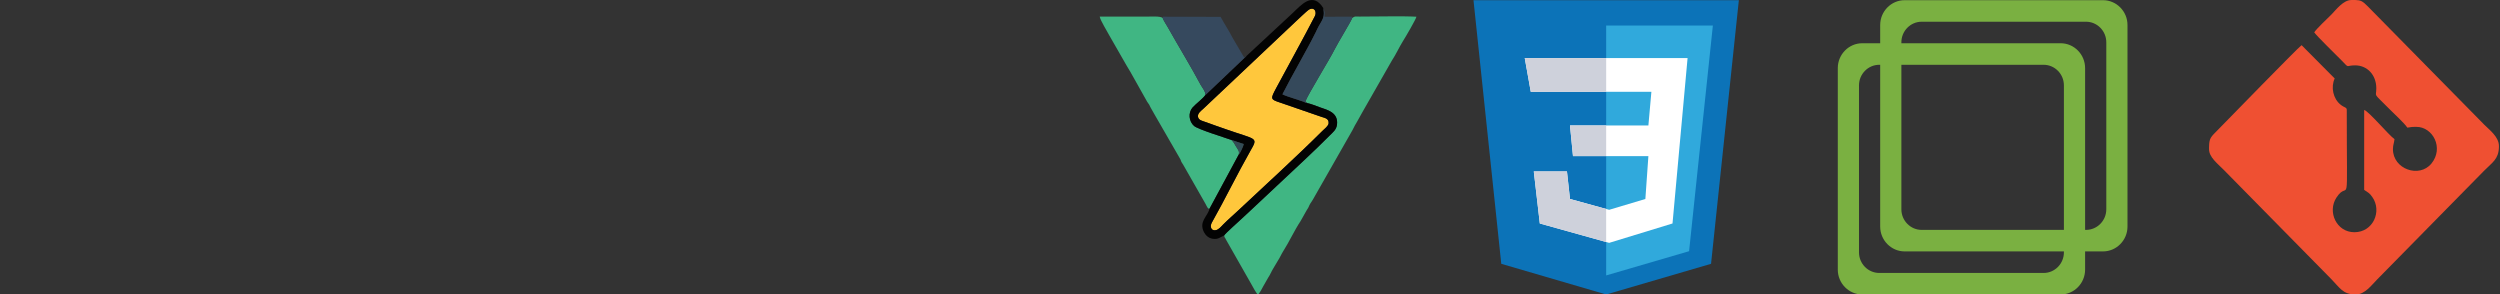 <svg width="450" height="53" viewBox="0 0 450 53" fill="none" xmlns="http://www.w3.org/2000/svg">
<rect x="0" y="0" width="450" height="53" fill="#333333" stroke="none"/>
<g clip-path="url(#clip0_163_2)">
<path fill-rule="evenodd" clip-rule="evenodd" d="M416.556 5.815C416.985 6.46 420.418 9.797 421.439 10.834C423.007 12.427 422.091 11.764 423.923 11.764C426.082 11.764 427.737 13.46 427.737 15.909C427.737 17.623 427.012 16.495 430.15 19.681C430.936 20.477 432.814 22.19 433.316 22.97C434.069 22.911 433.702 22.835 434.961 22.835C437.889 22.835 439.959 26.619 437.651 29.446C435.462 32.105 430.728 30.453 430.728 26.85C430.728 26.099 430.949 25.708 431.01 25.044C430.033 24.385 426.367 20.013 425.552 19.789V34.183C426.262 34.662 426.5 34.726 427.015 35.461C428.804 38.013 427.178 41.801 423.792 41.801C420.554 41.801 418.909 38.121 420.539 35.598C422.918 31.917 422.418 39.563 422.418 19.793C422.418 19.28 422.018 19.415 421.311 18.845C419.948 17.763 419.523 15.659 420.245 14.126L414.286 8.131C413.619 8.596 400.9 21.668 399.302 23.291C397.911 24.705 397.657 24.826 397.629 26.491V26.85C397.629 28.294 399.093 29.374 400.323 30.622L419.666 50.272C421.177 51.82 421.692 52.93 423.851 53.008H424.058C425.683 53.008 426.942 51.25 427.842 50.35L447.114 30.759C448.624 29.224 449.731 28.685 449.808 26.506V26.298C449.808 24.616 448.091 23.382 447.191 22.467L426.203 1.148C425.273 0.203 424.93 0.035 424 0.004H423.78H423.528H423.246C421.783 0.004 420.495 1.763 419.666 2.604C418.899 3.386 417.077 5.055 416.562 5.82V5.817L416.556 5.815Z" fill="#EF5032"/>
<path fill-rule="evenodd" clip-rule="evenodd" d="M312.993 0.033H265.227L270.229 47.487L289.11 53.007L307.989 47.487L312.993 0.033Z" fill="#0C73B8"/>
<path fill-rule="evenodd" clip-rule="evenodd" d="M308.317 4.59L289.111 4.593V49.576L304.036 45.216L308.317 4.59Z" fill="#30A9DC"/>
<path fill-rule="evenodd" clip-rule="evenodd" d="M275.538 16.52L274.452 10.45H303.765L301.052 40.227L289.651 43.715L277.165 40.227L276.082 30.858H282.051L282.597 35.816L289.651 37.764L296.166 35.816L296.71 28.1H283.137L282.597 22.584H296.71L297.25 16.52H275.538Z" fill="white"/>
<path fill-rule="evenodd" clip-rule="evenodd" d="M275.538 16.52L274.454 10.452H289.112V16.52H275.54H275.538ZM289.111 43.563L277.166 40.228L276.082 30.855H282.052L282.595 35.818L289.109 37.615V43.563H289.111ZM289.111 28.097H283.137L282.597 22.581H289.111V28.097Z" fill="#CED1DB"/>
<path fill-rule="evenodd" clip-rule="evenodd" d="M335.203 7.784H370.918C373.339 7.784 375.318 9.797 375.318 12.254V48.535C375.318 50.995 373.337 53.005 370.918 53.005H335.203C332.782 53.005 330.803 50.993 330.803 48.535V12.254C330.803 9.795 332.784 7.784 335.203 7.784V7.784ZM338.264 11.661H367.857C369.862 11.661 371.503 13.329 371.503 15.366V45.427C371.503 47.464 369.862 49.132 367.857 49.132H338.264C336.259 49.132 334.618 47.464 334.618 45.427V15.366C334.618 13.329 336.259 11.661 338.264 11.661V11.661Z" fill="#7AB041"/>
<path fill-rule="evenodd" clip-rule="evenodd" d="M342.834 0.033H378.548C380.97 0.033 382.948 2.045 382.948 4.503V40.783C382.948 43.243 380.968 45.253 378.548 45.253H342.834C340.413 45.253 338.434 43.241 338.434 40.783V4.503C338.434 2.043 340.415 0.033 342.834 0.033V0.033ZM345.895 3.91H375.487C377.493 3.91 379.134 5.577 379.134 7.614V37.676C379.134 39.713 377.493 41.38 375.487 41.38H345.895C343.89 41.38 342.248 39.713 342.248 37.676V7.614C342.248 5.577 343.89 3.91 345.895 3.91V3.91Z" fill="#7AB041"/>
<path fill-rule="evenodd" clip-rule="evenodd" d="M243.399 3.237C243.152 3.917 240.789 7.749 240.231 8.884C239.357 10.66 235.495 16.882 234.964 18.25C235.044 18.338 235.027 18.317 235.14 18.417C235.193 18.463 235.249 18.536 235.261 18.514C235.271 18.497 235.303 18.544 235.322 18.56C235.843 18.646 237.055 19.129 237.672 19.347C238.867 19.773 240.948 20.228 240.654 22.462C240.537 23.352 239.925 23.803 239.425 24.309C236.68 27.086 232.939 30.524 229.875 33.405L225.064 37.914C224.603 38.372 224 38.88 223.47 39.397C222.998 39.858 220.557 41.996 220.358 42.373C220.395 42.843 220.5 42.687 220.692 43.156L225.232 51.139C225.309 51.293 226.242 53.01 226.429 53.007C226.601 53.003 227.326 51.689 227.405 51.495L228.293 49.94C228.632 49.453 228.837 48.887 229.16 48.368L230.064 46.848C230.356 46.424 230.658 45.715 230.968 45.234C232.058 43.536 232.978 41.485 234.114 39.778L235.226 37.802C235.665 37.164 235.541 37.178 235.845 36.655C236.048 36.307 236.133 36.287 236.317 35.928L243.444 23.428C243.717 22.851 243.979 22.4 244.308 21.844C244.638 21.281 244.9 20.787 245.213 20.221L250.545 10.89C251.214 9.903 251.879 8.438 252.583 7.319C253.122 6.463 254.852 3.494 254.959 3.011C252.554 2.86 247.571 2.995 244.655 2.984C243.918 2.981 243.909 2.88 243.399 3.238V3.237Z" fill="#40B683"/>
<path fill-rule="evenodd" clip-rule="evenodd" d="M236.67 2.915C237.039 2.201 236.66 1.251 235.738 1.658C235.469 1.775 234.644 2.558 234.413 2.77C233.52 3.585 232.777 4.313 231.868 5.162L216.615 19.558C216.262 19.891 215.509 20.4 215.638 21.043C215.768 21.682 216.479 21.768 217.098 22C218.246 22.432 219.489 22.853 220.729 23.288C226.279 25.238 226.494 24.648 225.05 27.188C222.813 31.117 220.391 36.069 218.126 40.07C217.764 40.711 217.948 41.586 218.822 41.439C219.367 41.348 219.844 40.741 220.192 40.391C221.082 39.496 221.881 38.825 222.751 38.008C227.513 33.54 233.48 28.104 237.992 23.604C238.373 23.222 239.11 22.682 239.151 22.197C239.222 21.327 238.467 21.238 237.855 21.031L230.531 18.504C228.613 17.878 228.658 17.831 229.747 15.794C232.053 11.476 234.452 7.207 236.668 2.917L236.67 2.915Z" fill="#FFC73C"/>
<path fill-rule="evenodd" clip-rule="evenodd" d="M217.729 37.541L222.956 27.85C223.157 27.191 222.807 26.909 222.493 26.383C222.126 25.767 222.136 25.689 221.673 25.199C220.404 24.747 215.659 23.288 214.942 22.68C213.995 21.876 213.831 20.296 214.659 19.354C215.233 18.703 216.516 17.761 216.944 17.131C217.08 16.538 216.343 15.691 216.128 15.287C214.437 12.1 212.009 8.133 210.217 4.929C209.92 4.4 209.425 3.677 209.268 3.221C208.794 2.876 207.312 2.99 206.539 2.988H197.947C198.059 3.682 199.272 5.588 199.727 6.467L202.826 11.871C203.747 13.338 204.445 14.748 205.307 16.211L206.518 18.365C206.637 18.564 206.763 18.678 206.861 18.85C206.981 19.063 207.002 19.191 207.141 19.413C207.357 19.761 207.532 20.095 207.751 20.491L212.397 28.548C212.56 28.795 212.499 28.848 212.652 29.145C212.763 29.356 212.859 29.436 213.013 29.72L216.981 36.676C217.427 37.541 217.456 37.601 217.727 37.537L217.729 37.541Z" fill="#40B683"/>
<path fill-rule="evenodd" clip-rule="evenodd" d="M236.67 2.915C234.453 7.206 232.055 11.475 229.749 15.792C228.66 17.831 228.615 17.877 230.532 18.502L237.857 21.029C238.469 21.237 239.222 21.325 239.152 22.196C239.112 22.68 238.374 23.222 237.993 23.602C233.481 28.102 227.515 33.54 222.753 38.006C221.883 38.821 221.084 39.494 220.194 40.389C219.846 40.739 219.369 41.346 218.823 41.437C217.949 41.583 217.766 40.707 218.128 40.068C220.393 36.067 222.814 31.116 225.052 27.186C226.498 24.646 226.281 25.236 220.73 23.286C219.491 22.851 218.248 22.43 217.1 21.998C216.481 21.766 215.769 21.681 215.64 21.041C215.511 20.398 216.264 19.89 216.617 19.557L231.87 5.16C232.777 4.311 233.522 3.581 234.415 2.768C234.646 2.556 235.471 1.775 235.74 1.656C236.663 1.251 237.041 2.199 236.672 2.913L236.67 2.915ZM224.398 10.042L216.946 17.131C216.517 17.761 215.234 18.703 214.661 19.354C213.832 20.295 213.997 21.876 214.944 22.68C215.661 23.288 220.405 24.747 221.674 25.199C221.97 25.261 222.349 25.444 222.737 25.554C223.139 25.669 223.477 25.817 223.875 25.927C223.842 26.266 223.216 27.612 222.956 27.848L217.729 37.539C217.386 38.956 215.761 39.849 216.696 41.758C216.979 42.337 217.523 42.858 218.257 42.975C219.287 43.142 219.605 42.696 220.362 42.373C220.559 41.996 223 39.856 223.473 39.397C224.001 38.88 224.606 38.374 225.068 37.914L229.878 33.405C232.945 30.523 236.686 27.084 239.428 24.309C239.928 23.803 240.54 23.352 240.657 22.462C240.951 20.228 238.871 19.775 237.675 19.347C237.058 19.127 235.847 18.646 235.326 18.56C234.922 18.489 234.973 18.452 234.684 18.324C234.544 18.262 234.315 18.2 234.125 18.134C233.752 18.006 233.424 17.896 233.018 17.767C232.515 17.605 231.198 17.193 230.833 16.978C232.684 13.323 235.093 9.299 236.866 5.737C237.037 5.394 237.163 5.071 237.364 4.723C238.147 3.364 238.472 3.004 238.189 1.438C236.261 -1.56 234.31 0.809 232.597 2.427L224.398 10.043V10.042Z" fill="#030303"/>
<path fill-rule="evenodd" clip-rule="evenodd" d="M209.27 3.221C209.427 3.677 209.922 4.4 210.219 4.929C212.013 8.133 214.439 12.102 216.129 15.288C216.343 15.693 217.082 16.538 216.946 17.131L224.398 10.042L223.947 10.351L221.807 6.708C221.285 5.655 220.755 4.879 220.236 3.966L219.713 3.039L209.317 3.004L209.272 3.221H209.27Z" fill="#36495E"/>
<path fill-rule="evenodd" clip-rule="evenodd" d="M235.324 18.56C235.305 18.544 235.273 18.497 235.263 18.514C235.251 18.535 235.195 18.463 235.142 18.416C235.028 18.317 235.046 18.338 234.966 18.25C235.495 16.882 239.359 10.66 240.233 8.884C240.79 7.749 243.154 3.918 243.4 3.237C243.404 3.016 243.447 3.128 243.362 2.999L238.395 3.011C238.402 2.702 238.469 2.491 238.443 2.175L238.191 1.436C238.474 3.002 238.149 3.363 237.366 4.721C237.165 5.069 237.039 5.392 236.868 5.735C235.095 9.298 232.684 13.322 230.835 16.976C231.2 17.189 232.516 17.603 233.02 17.765C233.427 17.894 233.756 18.005 234.126 18.132C234.317 18.198 234.546 18.26 234.686 18.322C234.974 18.45 234.924 18.489 235.327 18.559L235.324 18.56Z" fill="#35495B"/>
<path fill-rule="evenodd" clip-rule="evenodd" d="M222.956 27.85C223.216 27.614 223.842 26.268 223.875 25.928C223.477 25.818 223.139 25.669 222.737 25.555C222.349 25.444 221.97 25.262 221.674 25.2C222.138 25.691 222.127 25.769 222.494 26.385C222.807 26.91 223.157 27.193 222.958 27.852L222.956 27.85Z" fill="#334C55"/>
</g>
<defs>
<clipPath id="clip0_163_2">
<rect width="450" height="53" fill="white"/>
</clipPath>
</defs>
</svg>
